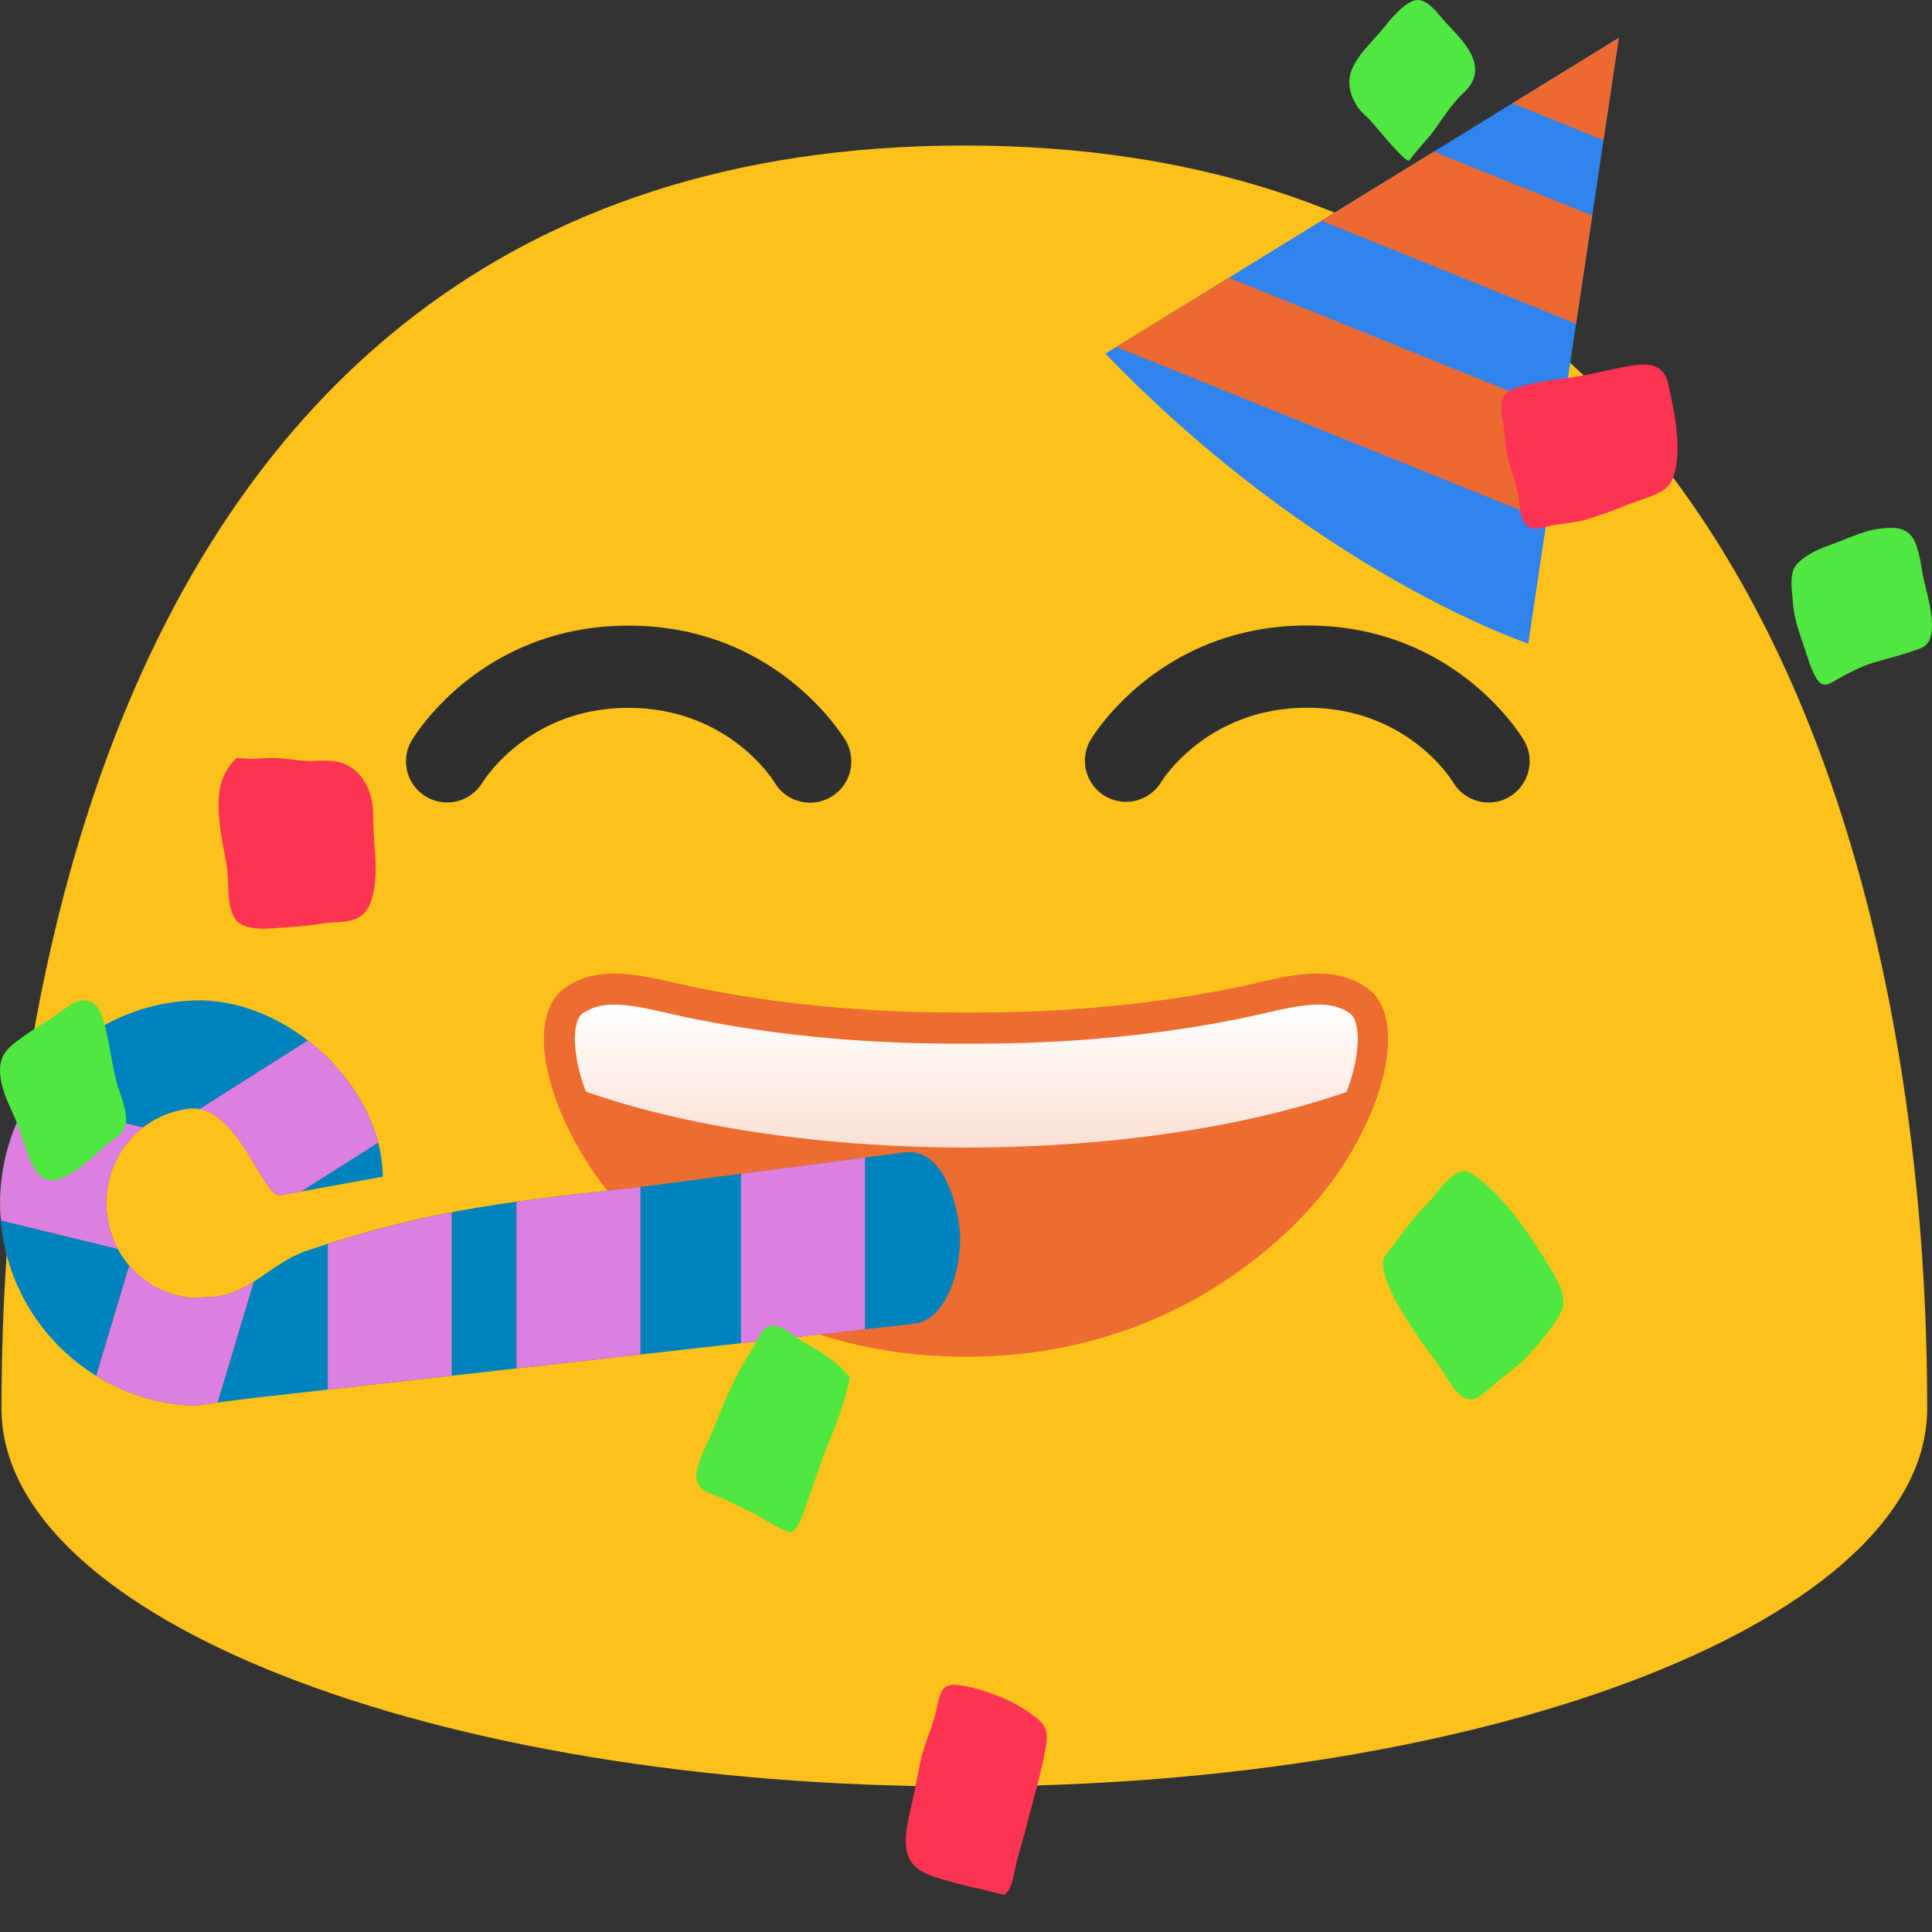<svg xmlns="http://www.w3.org/2000/svg" xmlns:xlink="http://www.w3.org/1999/xlink" viewBox="0 0 128 128"><rect x="0" y="0" width="128" height="128" fill="#333333" stroke="none"/><defs><linearGradient id="b" x1="95.743" x2="95.743" y1="70.878" y2="82.469" gradientTransform="translate(-.984 -3.595)" gradientUnits="userSpaceOnUse" xlink:href="#a"/><linearGradient id="a"><stop offset="0" stop-color="#fff"/><stop offset="1" stop-color="#fff" stop-opacity=".787"/></linearGradient></defs><path fill="#fff" d="M33.983 64.788c-1 .01-1.794.21-2.525.681h-.002c-.302.195-.547.502-.671 1.381-.125.88-.003 2.216.452 3.733.522 1.74 1.476 3.704 2.738 5.611 6.878 1.122 27.836 3.656 60.168-.18 1.203-1.85 2.115-3.745 2.62-5.431.454-1.517.576-2.855.452-3.735-.124-.88-.37-1.185-.669-1.379-.974-.628-2.061-.774-3.602-.632-1.541.141-3.379.63-5.319 1.011l.002-.002C77.305 67.882 68.27 67.96 64.002 67.96c-4.268 0-13.3-.078-23.623-2.114v.002c-1.94-.382-3.778-.87-5.32-1.011a10.564 10.564 0 0 0-1.076-.05z"/><path fill="#fcc21b" d="M63.89 9.64C1.58 9.64.1 79.5.1 93.33c0 13.83 28.56 25.03 63.79 25.03 35.24 0 63.79-11.21 63.79-25.03 0-13.83-1.47-83.69-63.79-83.69z"/><path fill="#2f2f2f" d="M31.96 51.85a2.728 2.728 0 0 1-3.73.93 2.72 2.72 0 0 1-.96-3.71c.18-.31 4.6-7.62 14.37-7.62 9.78 0 14.2 7.31 14.39 7.62a2.735 2.735 0 0 1-2.36 4.11c-.92 0-1.83-.47-2.34-1.32-.13-.22-3.12-4.96-9.69-4.96-6.57-.01-9.54 4.74-9.68 4.95zm68.04.94c-.43.26-.91.38-1.37.38-.94 0-1.85-.49-2.36-1.34-.11-.2-3.08-4.94-9.66-4.94-6.69 0-9.66 4.89-9.69 4.94a2.724 2.724 0 0 1-4.69-2.77c.18-.31 4.6-7.62 14.38-7.62 9.77 0 14.18 7.31 14.36 7.62.76 1.3.32 2.97-.97 3.73z"/><path fill="#3183ec" fill-rule="evenodd" d="m73.237 23.426 34.013-20.92-5.998 40.133S87.293 38.02 73.237 23.426z"/><path fill="#ec6a31" d="m81.404 18.402-7.449 4.582 28.512 11.522 1.07-7.158-22.133-8.946zm13.59-8.357-7.45 4.58 16.876 6.82 1.07-7.16-10.496-4.24zm12.256-7.539-7.053 4.338 6.04 2.441 1.013-6.78z"/><path fill="#fd3353" d="M68.865 113.984c-.691-.616-1.774-1.243-2.571-1.553-.891-.357-1.866-.673-2.799-.789-1.314-.154-1.196.733-1.588 2.153-.278.979-.68 1.8-.9 2.801-.233 1.054-.417 2.126-.657 3.175-.572 2.459-.625 3.833 1.485 4.554 1.523.517 3.13.808 4.68 1.214.46-.225.617-1.116.724-1.655.191-.95.499-1.818.727-2.746.427-1.666.937-3.373 1.262-5.067.18-.853.234-1.564-.363-2.087zm-47.44-52.807c1.239-.194 2.635.198 3.201-1.602.532-1.693.079-3.767.096-5.536.014-1.143-.36-2.213-1.095-2.904-.837-.788-1.767-.774-2.78-.718-.761.038-1.555-.119-2.312-.182-.783-.069-1.57.08-2.35.026-.545-.049-.477-.1-.844.312a4.256 4.256 0 0 0-.537.876c-.701 1.599-.091 4.189.209 5.853.23 1.33-.154 3.465 1.091 3.995.921.399 2.06.176 3.012.13a26.445 26.445 0 0 0 2.309-.25z"/><path fill="#50e740" d="M90.554 7.742c.326.261 2.6 3.188 2.83 2.878.503-.722 1.137-1.304 1.659-2.027.597-.838 1.161-1.732 1.89-2.407.88-.813.934-1.616.632-2.375-.43-1.07-1.587-2.046-2.22-2.825-.496-.61-1.112-1.18-1.745-.923-.717.3-1.39 1.114-1.907 1.757-.65.805-1.54 1.6-2.022 2.545-.674 1.28.007 2.657.883 3.377zm4.083 71.912c-.929.934-1.655 1.948-2.445 3.003-.283.37-.57.541-.56 1.117.001.734.57 1.902.896 2.512.82 1.476 1.709 2.74 2.688 4.012.521.685 1.21 2.183 1.973 2.391.647.17 1.418-.63 1.901-1.05.638-.569 1.374-1.03 1.97-1.636.763-.781 1.708-1.915 2.276-2.911.318-.547.293-1.086.117-1.602-.156-.47-.434-.922-.681-1.355-1.285-2.207-3.343-5.222-5.377-6.43-.962-.575-2.07 1.26-2.758 1.949z"/><path fill="#fd3353" d="M104.008 25.016c-1.118.153-2.132.278-3.254.58-1.086.302-1.464.764-1.215 2.117.144.846.172 1.724.357 2.561.167.79.478 1.554.66 2.353.134.572.112 1.524.427 2 .446.661 1.204.33 1.784.203.723-.155 1.446-.17 2.189-.371.938-.265 1.862-.61 2.789-.986.758-.308 1.839-.577 2.518-1.039a1.51 1.51 0 0 0 .442-.504c.443-.783.462-2.028.415-2.883-.06-1.166-.343-2.435-.584-3.574-.383-1.786-2.037-1.315-3.175-1.115-1.107.218-2.215.505-3.353.658z"/><path fill="#50e740" d="M121.514 36.006c-.795.284-1.764.647-2.428 1.326-.593.597-.36 1.731-.305 2.544.06.911.333 1.79.624 2.623.273.763.515 1.716.912 2.405.45.792.91.38 1.51.044.728-.396 1.474-.792 2.25-1.03 1.056-.32 2.201-.585 3.215-.989.347-.133.544-.43.635-.814.301-1.197-.42-3.286-.567-4.193-.111-.72-.31-1.984-.78-2.474-.522-.57-1.279-.494-1.934-.436-1.058.097-2.091.617-3.132.994z"/><g stroke-width="1.224"><path fill="#ec6c31" d="M90.512 65.403c-2.524-1.706-5.7-.58-8.51 0-7.824 1.617-14.7 1.683-18 1.683-3.3 0-10.176-.066-18-1.683-2.81-.58-5.987-1.706-8.51 0-3.202 2.165-.841 9.923 4.198 15.166 3.046 3.17 10.298 9.319 22.312 9.319 12.013 0 19.266-6.15 22.312-9.319 5.039-5.243 7.391-13.001 4.198-15.166z"/><path fill="url(#b)" d="M34.369 67.284c-.956.01-1.712.21-2.41.682h-.002c-.288.194-.522.5-.64 1.379-.12.879-.003 2.216.43 3.732.118.41.26.832.42 1.262a44.377 16.047 0 0 0 30.849 4.535 44.377 16.047 0 0 0 30.837-4.51c.164-.438.311-.868.43-1.285.433-1.517.55-2.854.432-3.734-.118-.879-.352-1.186-.637-1.38-.93-.628-1.968-.774-3.44-.632-1.47.142-3.223.628-5.074 1.01-9.85 2.036-18.474 2.111-22.547 2.111s-12.693-.075-22.544-2.111c-1.852-.382-3.606-.868-5.077-1.01a9.628 9.628 0 0 0-1.027-.049z" transform="translate(12.536 11.588) scale(.817)"/></g><path fill="#0083bd" d="M12.92 66.283c-.441.01-.89.045-1.342.104-7.23.945-12.402 7.726-11.47 15.045.842 6.6 6.38 11.491 12.762 11.697 4.964-.673 4.246-.533 5.106-.643L60.583 87.7c2.257-.254 3.271-4.136 2.98-6.416-.29-2.28-1.361-5.227-3.613-4.933l-18.246 2.383c-9.125.961-13.968 1.652-21.426 4.142-1.388.493-2.422 1.386-3.672 2.174-1.404.75-1.656.883-3.99.931-2.823-.286-5.134-2.472-5.515-5.463-.446-3.495 1.926-6.606 5.379-7.057 3.283-.428 4.927 5.94 6.093 5.73l6.782-1.229c-.012-5.858-6.159-11.835-12.434-11.68z" color="#000" font-family="sans-serif" font-weight="400" overflow="visible" style="line-height:normal;font-variant-ligatures:normal;font-variant-position:normal;font-variant-caps:normal;font-variant-numeric:normal;font-variant-alternates:normal;font-feature-settings:normal;text-indent:0;text-align:start;text-decoration-line:none;text-decoration-style:solid;text-decoration-color:#000;text-transform:none;text-orientation:mixed;shape-padding:0;isolation:auto;mix-blend-mode:normal"/><path fill="#ff6b22" d="m57.298 76.698-8.201 1.072v11.22l8.201-.921zm-14.874 1.943-.72.093c-2.85.3-5.257.58-7.481.89v11.037l8.201-.92zm-12.503 1.682c-2.678.51-5.272 1.17-8.2 2.096v9.645l8.2-.92zM8.572 83.836 6.377 91.15a13.14 13.14 0 0 0 6.493 1.98c.931-.127.956-.125 1.535-.201l2.406-8.016c-.07.046-.134.092-.206.137-1.404.75-1.655.885-3.99.933-1.605-.163-3.03-.956-4.043-2.147zM1.894 72.857a13.465 13.465 0 0 0-1.83 7.996l7.744 1.887a6.446 6.446 0 0 1-.707-2.222c-.298-2.339.67-4.5 2.375-5.813zm18.501-3.916-7.179 4.551c2.798.508 4.282 5.894 5.356 5.7l1.358-.247 5.12-3.245c-.667-2.575-2.396-5.007-4.656-6.758z" opacity=".85" paint-order="stroke fill markers"/><path fill="#dd82ff" d="m57.298 76.698-8.201 1.072v11.22l8.201-.921zm-14.874 1.943-.72.093c-2.85.3-5.257.58-7.481.89v11.037l8.201-.92zm-12.503 1.682c-2.678.51-5.272 1.17-8.2 2.096v9.645l8.2-.92zM8.572 83.836 6.377 91.15a13.14 13.14 0 0 0 6.493 1.98c.931-.127.956-.125 1.535-.201l2.406-8.016c-.07.046-.134.092-.206.137-1.404.75-1.655.885-3.99.933-1.605-.163-3.03-.956-4.043-2.147zM1.894 72.857a13.465 13.465 0 0 0-1.83 7.996l7.744 1.887a6.446 6.446 0 0 1-.707-2.222c-.298-2.339.67-4.5 2.375-5.813zm18.501-3.916-7.179 4.551c2.798.508 4.282 5.894 5.356 5.7l1.358-.247 5.12-3.245c-.667-2.575-2.396-5.007-4.656-6.758z" opacity=".85" paint-order="stroke fill markers"/><path fill="#50e740" d="M7.7 75.366c.2-.143.351-.305.45-.477.544-.894-.152-2.142-.458-3.309-.346-1.39-.47-2.863-.917-4.212-.497-1.461-1.57-1.234-2.423-.578-.925.716-1.932 1.241-2.875 1.933-.845.614-1.566 1.085-1.468 2.414.09 1.208.701 2.228 1.127 3.284.8 1.964 1.015 4.599 3.22 3.517 1.237-.603 2.205-1.77 3.344-2.572zm43.553 12.463c-.798-.055-.985.91-1.48 1.66-1.113 1.658-1.853 3.583-2.638 5.502-.292.714-1.25 2.387-.94 3.22.255.67 1.233.836 1.745 1.085l2 .966c.316.15 2.259 1.44 2.553 1.228.513-.355.787-1.464 1.03-2.08.429-1.141.768-2.315 1.234-3.456.603-1.474 1.24-3.078 1.539-4.684-.87-1.17-2.047-1.728-3.227-2.462-.549-.342-1.195-.93-1.816-.98z"/></svg>